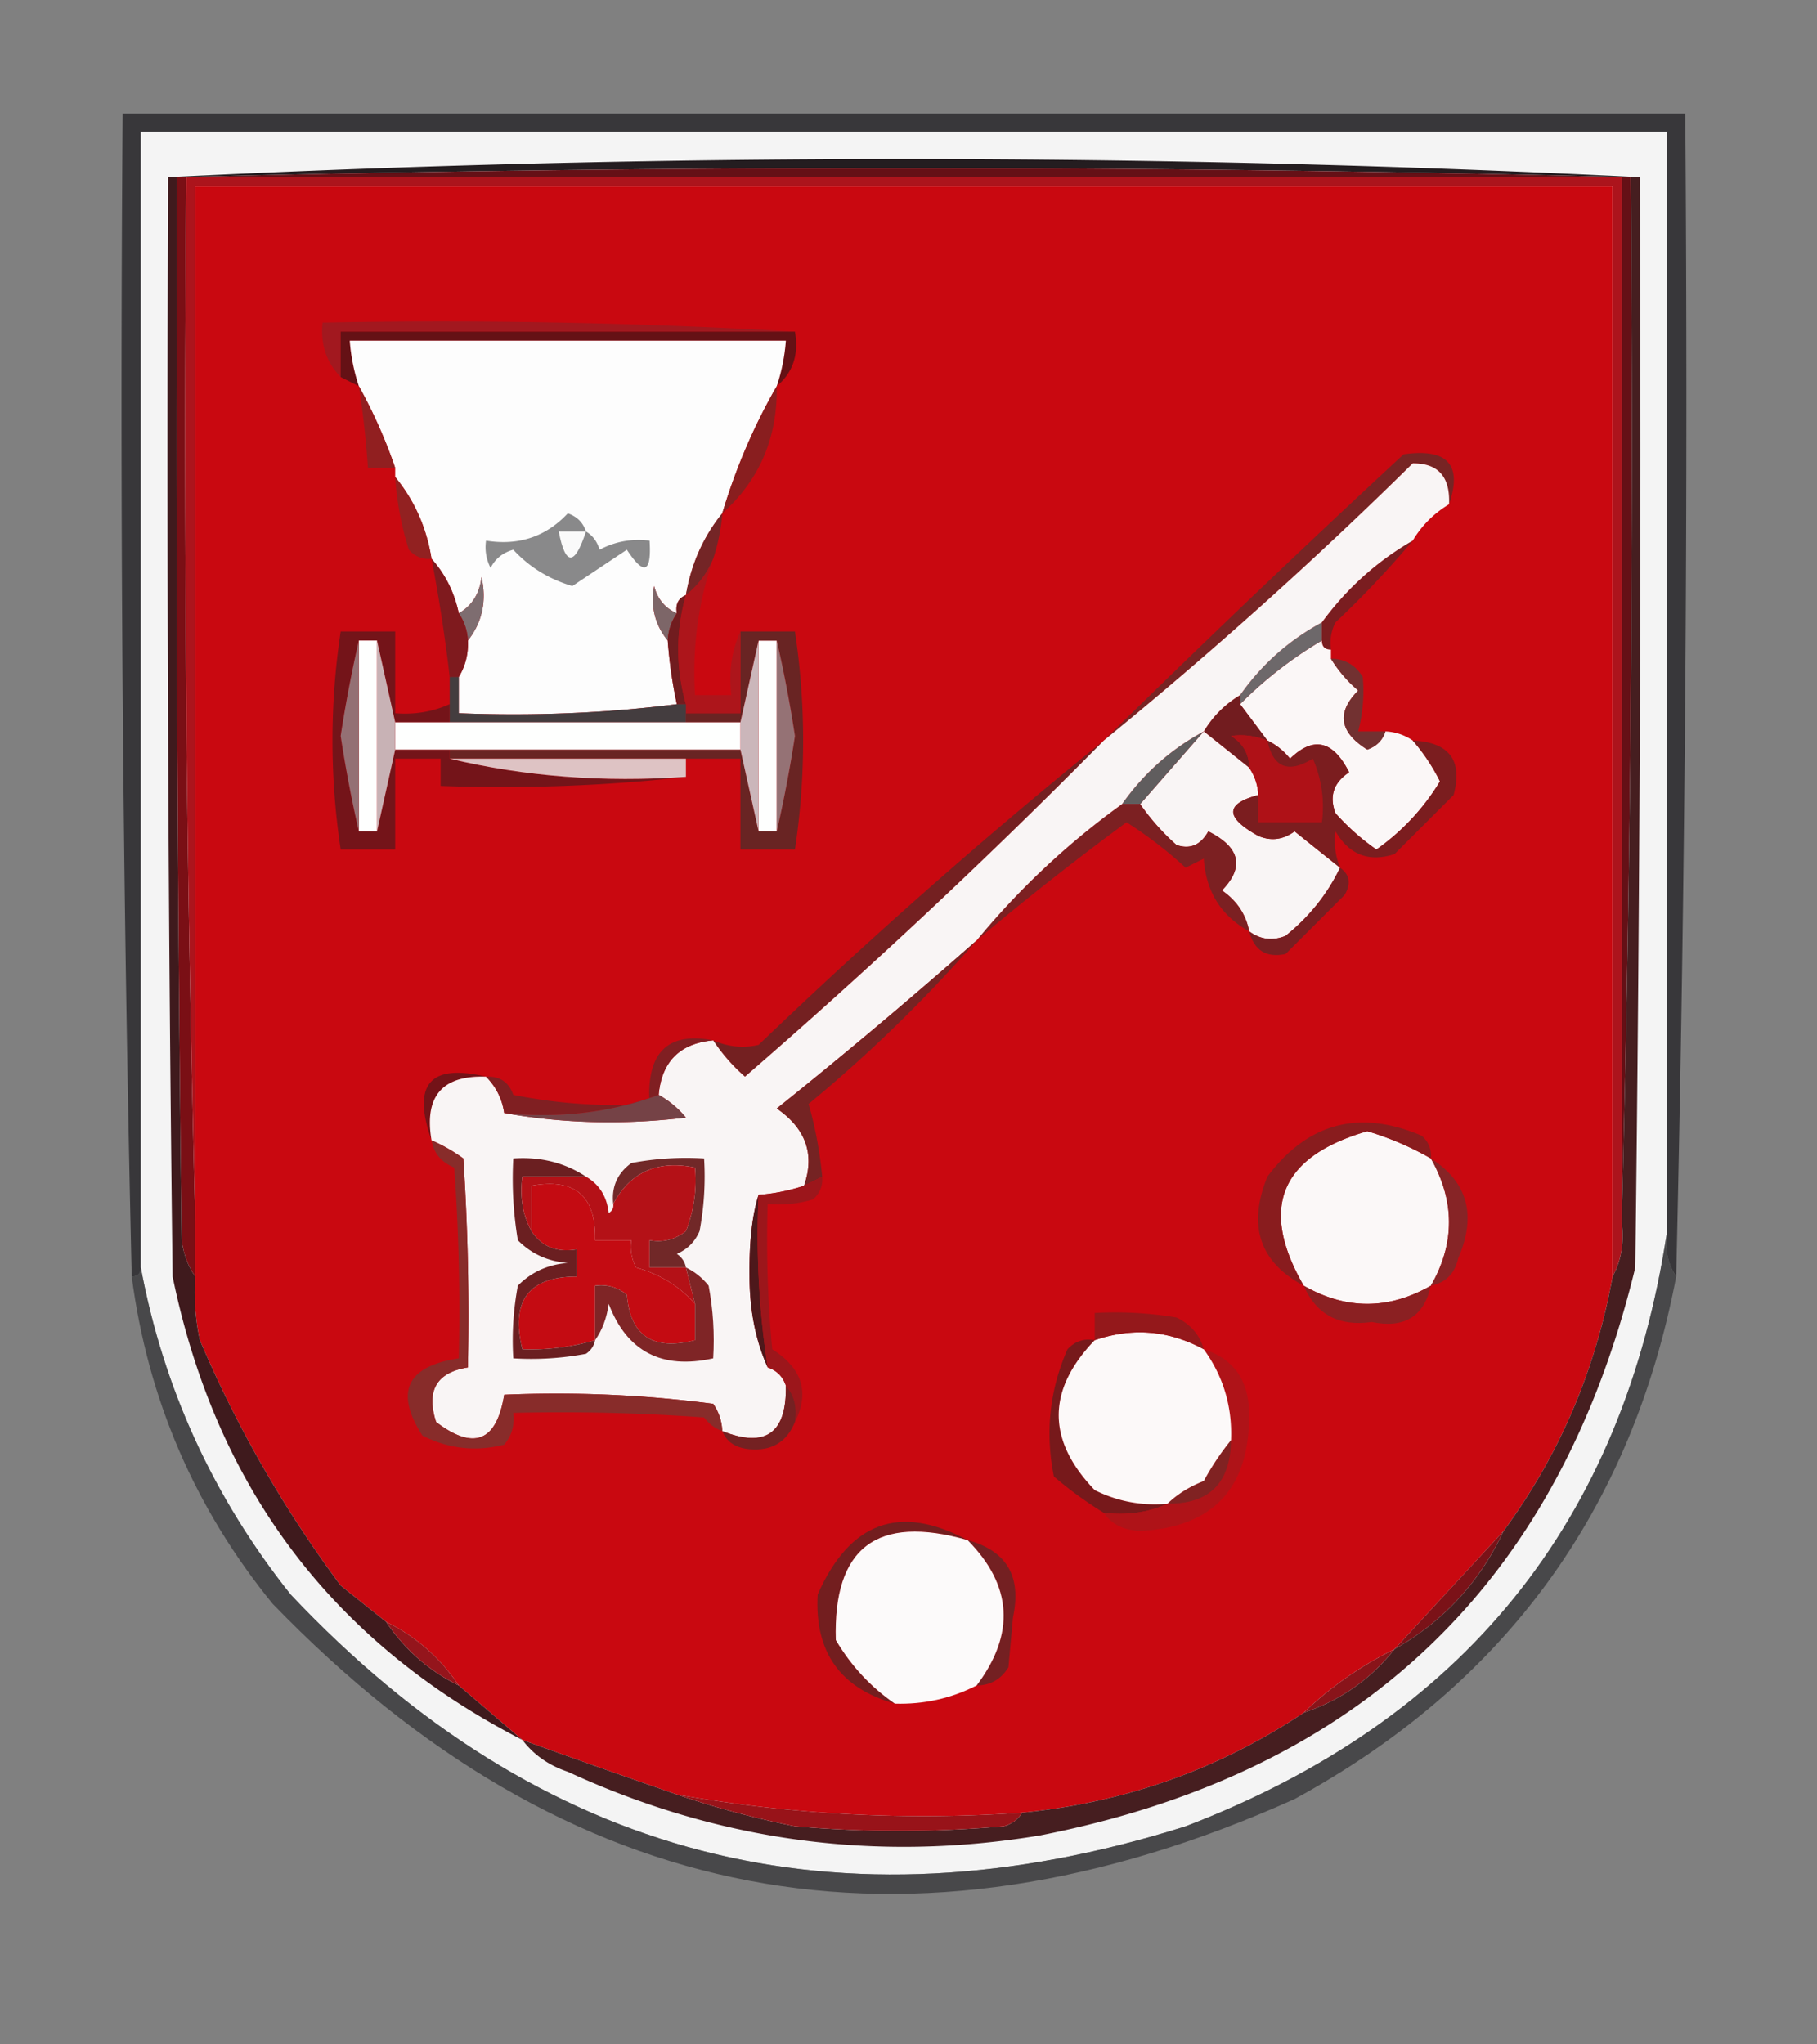 <svg xmlns="http://www.w3.org/2000/svg" width="200" height="225" style="shape-rendering:geometricPrecision;text-rendering:geometricPrecision;image-rendering:optimizeQuality;fill-rule:evenodd;clip-rule:evenodd"><rect width="100%" height="100%" fill="#808080" stroke="none"/><path style="opacity:1" fill="#38373a" d="M184.5 140.5c-.951-1.419-1.284-3.085-1-5v-121h-168v125c0 .667-.333 1-1 1a4129.15 4129.15 0 0 1-1-128h172c.328 42.739-.006 85.406-1 128z"/><path style="opacity:1" fill="#f4f4f4" d="M183.5 135.5c-4.795 31.988-22.462 53.821-53 65.5-38.242 12.065-71.076 3.565-98.5-25.5-8.514-10.69-14.014-22.69-16.5-36v-125h168v121z"/><path style="opacity:1" fill="#241d20" d="M180.5 19.5h-1a3200.58 3200.58 0 0 0-160 0h-1c26.658-1.333 53.658-2 81-2s54.342.667 81 2z"/><path style="opacity:1" fill="#7a0f15" d="M19.5 19.5h1a3306.79 3306.79 0 0 0 1 115v6c-.79-1.109-1.29-2.442-1.5-4-.5-38.999-.667-77.999-.5-117z"/><path style="opacity:1" fill="#c90810" d="M177.5 140.5c-1.887 10.354-5.887 19.687-12 28-3.972 4.307-7.972 8.641-12 13-3.768 1.869-7.102 4.203-10 7-9.332 6.224-19.665 9.89-31 11a156.171 156.171 0 0 1-38-2 1342.456 1342.456 0 0 1-17-6l-7-6c-2.07-3.073-4.736-5.406-8-7-1.648-1.31-3.314-2.643-5-4a131.794 131.794 0 0 1-15.5-27 24.939 24.939 0 0 1-.5-7v-120h156v120z"/><path style="opacity:1" fill="#ac141c" d="M20.5 19.5h158v115c.295 2.235-.039 4.235-1 6v-120h-156v114a3306.79 3306.79 0 0 1-1-115z"/><path style="opacity:1" fill="#651016" d="M19.5 19.5a3200.58 3200.58 0 0 1 160 0c.332 38.504-.001 76.837-1 115v-115h-159z"/><path style="opacity:1" fill="#3f1a1d" d="M18.5 19.5h1c-.167 39.001 0 78.001.5 117 .21 1.558.71 2.891 1.5 4-.163 2.357.003 4.69.5 7a131.794 131.794 0 0 0 15.5 27c1.686 1.357 3.352 2.69 5 4 2.07 3.073 4.736 5.406 8 7l7 6c-20.887-10.745-33.72-27.745-38.5-51-.5-40.332-.667-80.665-.5-121z"/><path style="opacity:1" fill="#a2181f" d="M87.5 36.5h-50v5c-1.574-1.602-2.24-3.602-2-6 17.508-.33 34.841.003 52 1z"/><path style="opacity:1" fill="#651115" d="M87.5 36.5c.447 2.51-.22 4.51-2 6a20.677 20.677 0 0 0 1-5h-48a20.677 20.677 0 0 0 1 5l-2-1v-5h50z"/><path style="opacity:1" fill="#fdfdfd" d="M85.5 42.5c-2.512 4.366-4.512 9.033-6 14-2.092 2.588-3.425 5.588-4 9-.838.342-1.172 1.008-1 2-1.29-.558-2.123-1.558-2.5-3-.405 2.275.095 4.275 1.5 6a51.639 51.639 0 0 0 1 7c-7.816.992-15.816 1.326-24 1v-4c.734-1.208 1.067-2.541 1-4 1.588-2.027 2.088-4.36 1.5-7-.2 1.82-1.034 3.153-2.5 4-.492-2.319-1.492-4.319-3-6-.542-3.412-1.875-6.412-4-9v-1a55.511 55.511 0 0 0-4-9 20.677 20.677 0 0 1-1-5h48a20.677 20.677 0 0 1-1 5z"/><path style="opacity:1" fill="#891e1f" d="M85.5 42.5c.097 5.67-1.903 10.338-6 14 1.488-4.967 3.488-9.634 6-14z"/><path style="opacity:1" fill="#911f20" d="M39.5 42.5a55.511 55.511 0 0 1 4 9h-3a104.613 104.613 0 0 0-1-9z"/><path style="opacity:1" fill="#742526" d="M79.5 56.5a20.677 20.677 0 0 1-1 5 9.818 9.818 0 0 1-3 4c.575-3.412 1.908-6.412 4-9z"/><path style="opacity:1" fill="#922121" d="M43.5 52.5c2.125 2.588 3.458 5.588 4 9-.996.086-1.83-.248-2.5-1a34.077 34.077 0 0 1-1.5-8z"/><path style="opacity:1" fill="#89898a" d="M64.5 58.5c.722.417 1.222 1.084 1.5 2 1.7-.906 3.533-1.24 5.5-1 .225 3.556-.608 3.89-2.5 1l-6 4c-2.576-.758-4.743-2.091-6.5-4-1.147.318-1.98.984-2.5 2a4.932 4.932 0 0 1-.5-3c3.58.577 6.58-.423 9-3 1.022.355 1.689 1.022 2 2z"/><path style="opacity:1" fill="#fafafa" d="M64.5 58.5c-1.254 3.81-2.254 3.81-3 0h3z"/><path style="opacity:1" fill="#772424" d="M159.5 55.5c.136-3.024-1.198-4.524-4-4.5a486.134 486.134 0 0 1-34 30.5 1508.685 1508.685 0 0 1 33-31.5c4.828-.683 6.494 1.15 5 5.5z"/><path style="opacity:1" fill="#7a1d20" d="M155.5 59.5a107.248 107.248 0 0 1-8.5 9 4.934 4.934 0 0 0-.5 3c-.667 0-1-.333-1-1v-2c2.731-3.734 6.064-6.734 10-9z"/><path style="opacity:1" fill="#7e6d70" d="M51.5 70.5a5.728 5.728 0 0 0-1-3c1.466-.847 2.3-2.18 2.5-4 .588 2.64.088 4.973-1.5 7z"/><path style="opacity:1" fill="#7f1a1e" d="M47.5 61.5c1.508 1.681 2.508 3.681 3 6 .61.891.943 1.891 1 3 .067 1.459-.266 2.792-1 4h-1a177.971 177.971 0 0 0-2-13z"/><path style="opacity:1" fill="#7d6668" d="M74.5 67.5a5.728 5.728 0 0 0-1 3c-1.405-1.725-1.905-3.725-1.5-6 .377 1.442 1.21 2.442 2.5 3z"/><path style="opacity:1" fill="#711c1f" d="M75.5 65.5c-1.125 3.979-1.125 7.979 0 12h-1a51.639 51.639 0 0 1-1-7 5.728 5.728 0 0 1 1-3c-.172-.992.162-1.658 1-2z"/><path style="opacity:1" fill="#741419" d="M49.5 77.5v2h-6l-2-9h-2a145.012 145.012 0 0 0-2 10.5 145.012 145.012 0 0 0 2 10.5h2l2-9h6v1c8.269 1.97 16.936 2.636 26 2-8.818.993-17.818 1.327-27 1v-3h-5v10h-6a80.258 80.258 0 0 1 0-24h6v9c2.12.175 4.12-.159 6-1z"/><path style="opacity:1" fill="#fefffe" d="M39.5 70.5h2v21h-2v-21zM83.5 70.5h2v21h-2v-21z"/><path style="opacity:1" fill="#692423" d="M81.5 69.5h6a80.258 80.258 0 0 1 0 24h-6v-10h-32v-1h32l2 9h2a145.012 145.012 0 0 0 2-10.5 145.012 145.012 0 0 0-2-10.5h-2l-2 9h-6v-1h6v-9z"/><path style="opacity:1" fill="#fbf7f7" d="M145.5 70.5c0 .667.333 1 1 1v1c.79 1.294 1.79 2.46 3 3.5-2.409 2.417-2.075 4.584 1 6.5 1.022-.356 1.689-1.022 2-2a5.728 5.728 0 0 1 3 1 20.967 20.967 0 0 1 3 4.5 24.994 24.994 0 0 1-7 7.5 25.501 25.501 0 0 1-4.5-4c-.711-1.867-.211-3.367 1.5-4.5-1.76-3.505-3.927-4.005-6.5-1.5-.708-.88-1.542-1.547-2.5-2l-3-4a44.906 44.906 0 0 1 9-7z"/><path style="opacity:1" fill="#ad151b" d="M78.5 61.5c-1.647 4.775-2.314 9.775-2 15h4c-.302-2.56.032-4.893 1-7v9h-6v-1c-1.125-4.021-1.125-8.021 0-12a9.818 9.818 0 0 0 3-4z"/><path style="opacity:1" fill="#6d686a" d="M145.5 68.5v2a44.906 44.906 0 0 0-9 7v-1c2.38-3.38 5.38-6.047 9-8z"/><path style="opacity:1" fill="#723131" d="M146.5 72.5c1.517.01 2.684.677 3.5 2 .18 1.988.014 3.988-.5 6h3c-.311.978-.978 1.644-2 2-3.075-1.916-3.409-4.083-1-6.5a14.696 14.696 0 0 1-3-3.5z"/><path style="opacity:1" fill="#443d3f" d="M49.5 74.5h1v4c8.184.326 16.184-.008 24-1h1v2h-26v-5z"/><path style="opacity:1" fill="#fefffe" d="M43.5 79.5h38v3h-38v-3z"/><path style="opacity:1" fill="#947074" d="M39.5 70.5v21a145.012 145.012 0 0 1-2-10.5 145.012 145.012 0 0 1 2-10.5z"/><path style="opacity:1" fill="#c8b2b5" d="m41.5 70.5 2 9v3l-2 9v-21z"/><path style="opacity:1" fill="#957275" d="M85.5 70.5a145.012 145.012 0 0 1 2 10.5 145.012 145.012 0 0 1-2 10.5v-21z"/><path style="opacity:1" fill="#721c1f" d="M136.5 76.5v1l3 4c-1.347-.528-2.681-.695-4-.5 1.323.816 1.989 1.983 2 3.5l-5-4c1-1.667 2.333-3 4-4z"/><path style="opacity:1" fill="#cbb6ba" d="M83.5 70.5v21l-2-9v-3l2-9z"/><path style="opacity:1" fill="#f9f5f5" d="m132.5 80.5 5 4c.61.891.943 1.891 1 3-3.672.966-3.672 2.466 0 4.5 1.399.595 2.732.428 4-.5 1.686 1.357 3.352 2.69 5 4-1.382 2.894-3.382 5.394-6 7.5-1.428.579-2.762.412-4-.5-.359-1.871-1.359-3.371-3-4.5 2.505-2.573 2.005-4.74-1.5-6.5-.837 1.507-2.004 2.007-3.5 1.5a25.154 25.154 0 0 1-4-4.5l7-8z"/><path style="opacity:1" fill="#dec3c4" d="M49.5 83.5h26v2c-9.064.636-17.731-.03-26-2z"/><path style="opacity:1" fill="#605d5e" d="m132.5 80.5-7 8h-2c2.4-3.403 5.4-6.07 9-8z"/><path style="opacity:1" fill="#af1117" d="M139.5 81.5c.632 2.992 2.299 3.659 5 2a13.115 13.115 0 0 1 1 7h-7v-3a5.727 5.727 0 0 0-1-3c-.011-1.517-.677-2.684-2-3.5 1.319-.195 2.653-.028 4 .5z"/><path style="opacity:1" fill="#7b1d1f" d="M139.5 81.5c.958.453 1.792 1.12 2.5 2 2.573-2.505 4.74-2.005 6.5 1.5-1.711 1.133-2.211 2.633-1.5 4.5a25.501 25.501 0 0 0 4.5 4 24.994 24.994 0 0 0 7-7.5 20.967 20.967 0 0 0-3-4.5c4.033.191 5.533 2.191 4.5 6l-6.5 6.5c-2.808.92-4.975.087-6.5-2.5-.195 1.32-.028 2.653.5 4-1.648-1.31-3.314-2.643-5-4-1.268.928-2.601 1.095-4 .5-3.672-2.034-3.672-3.534 0-4.5v3h7a13.115 13.115 0 0 0-1-7c-2.701 1.659-4.368.992-5-2z"/><path style="opacity:1" fill="#742021" d="M121.5 81.5a691.722 691.722 0 0 1-39.5 37 19.555 19.555 0 0 1-3.5-4c1.637.718 3.303.884 5 .5a594.214 594.214 0 0 1 38-33.5z"/><path style="opacity:1" fill="#7c2022" d="M123.5 88.5h2a25.154 25.154 0 0 0 4 4.5c1.496.507 2.663.007 3.5-1.5 3.505 1.76 4.005 3.927 1.5 6.5 1.641 1.129 2.641 2.629 3 4.5-3.093-1.704-4.76-4.37-5-8l-2 1a46.196 46.196 0 0 0-6.5-5 321.941 321.941 0 0 0-16.5 13 85.192 85.192 0 0 1 16-15z"/><path style="opacity:1" fill="#771f22" d="M147.5 95.5c1.073.75 1.24 1.75.5 3l-6.5 6.5c-2.114.442-3.448-.391-4-2.5 1.238.912 2.572 1.079 4 .5 2.618-2.106 4.618-4.606 6-7.5z"/><path style="opacity:1" fill="#731318" d="M53.5 118.5c-4.823-.173-6.823 2.161-6 7-2.175-6.152-.175-8.485 6-7z"/><path style="opacity:1" fill="#f9f5f5" d="M159.5 55.5c-1.667 1-3 2.333-4 4-3.936 2.266-7.269 5.266-10 9-3.62 1.953-6.62 4.62-9 8-1.667 1-3 2.333-4 4-3.6 1.93-6.6 4.597-9 8a85.192 85.192 0 0 0-16 15 604.308 604.308 0 0 1-22 18.5c3.207 2.212 4.207 5.046 3 8.5a20.691 20.691 0 0 1-5 1c-.711 2.235-1.045 5.235-1 9 .014 3.739.68 7.072 2 10 1 .333 1.667 1 2 2 .104 5.24-2.23 6.906-7 5a5.577 5.577 0 0 0-1-3 133.156 133.156 0 0 0-23-1c-.839 5.168-3.339 6.168-7.5 3-1.111-3.455.056-5.455 3.5-6 .166-7.674 0-15.341-.5-23a18.476 18.476 0 0 0-3.5-2c-.823-4.839 1.177-7.173 6-7 1.1 1.105 1.767 2.438 2 4 6.487 1.154 13.154 1.321 20 .5a10.526 10.526 0 0 0-3-2.5c.333-3.667 2.333-5.667 6-6a19.555 19.555 0 0 0 3.5 4 691.722 691.722 0 0 0 39.5-37 486.134 486.134 0 0 0 34-30.5c2.802-.024 4.136 1.476 4 4.5z"/><path style="opacity:1" fill="#801f22" d="M78.5 114.5c-3.667.333-5.667 2.333-6 6-5.235 1.95-10.902 2.617-17 2-.233-1.562-.9-2.895-2-4 1.495-.085 2.495.581 3 2a57.15 57.15 0 0 0 15 1c-.369-5.638 1.964-7.972 7-7z"/><path style="opacity:1" fill="#754246" d="M72.5 120.5a10.526 10.526 0 0 1 3 2.5c-6.846.821-13.513.654-20-.5 6.098.617 11.765-.05 17-2z"/><path style="opacity:1" fill="#752323" d="M107.5 103.5a157.365 157.365 0 0 1-18.5 18c.73 2.521 1.23 5.187 1.5 8l-2 1c1.207-3.454.207-6.288-3-8.5a604.308 604.308 0 0 0 22-18.5z"/><path style="opacity:1" fill="#fbf8f8" d="M157.5 127.5c2.659 4.698 2.659 9.365 0 14-4.667 2.667-9.333 2.667-14 0-4.924-8.551-2.59-14.218 7-17a32.8 32.8 0 0 1 7 3z"/><path style="opacity:1" fill="#712828" d="M75.5 139.5h-4v-3c1.478.262 2.811-.071 4-1a15.42 15.42 0 0 0 1-7c-4.12-.842-7.12.491-9 4-.204-1.89.463-3.39 2-4.5a32.462 32.462 0 0 1 8-.5 32.438 32.438 0 0 1-.5 8c-.5 1.167-1.333 2-2.5 2.5.556.383.89.883 1 1.5z"/><path style="opacity:1" fill="#891c1e" d="M157.5 127.5a32.8 32.8 0 0 0-7-3c-9.59 2.782-11.924 8.449-7 17-4.856-2.593-6.19-6.593-4-12 4.452-5.936 10.118-7.436 17-4.5.752.671 1.086 1.504 1 2.5z"/><path style="opacity:1" fill="#c40b12" d="M76.5 143.5v4c-4.618 1.191-7.118-.475-7.5-5-1.011-.837-2.178-1.17-3.5-1v6a24.93 24.93 0 0 1-8 1c-1.316-5.336.684-8.003 6-8v-3c-2.198.38-3.865-.287-5-2v-5c4.794-.873 7.127 1.127 7 6h4a4.932 4.932 0 0 0 .5 3c2.612.717 4.778 2.05 6.5 4z"/><path style="opacity:1" fill="#6b1f21" d="M64.5 129.5h-7c-.295 2.235.039 4.235 1 6 1.135 1.713 2.802 2.38 5 2v3c-5.316-.003-7.316 2.664-6 8a24.93 24.93 0 0 0 8-1c-.11.617-.444 1.117-1 1.5a32.462 32.462 0 0 1-8 .5 32.438 32.438 0 0 1 .5-8c1.49-1.504 3.324-2.337 5.5-2.5-2.176-.163-4.01-.996-5.5-2.5a40.939 40.939 0 0 1-.5-9c2.995-.206 5.662.46 8 2z"/><path style="opacity:1" fill="#872426" d="M157.5 127.5c4.062 2.596 5.062 6.263 3 11-.368 1.675-1.368 2.675-3 3 2.659-4.635 2.659-9.302 0-14z"/><path style="opacity:1" fill="#b41117" d="m75.5 139.5 1 4c-1.722-1.95-3.888-3.283-6.5-4a4.932 4.932 0 0 1-.5-3h-4c.127-4.873-2.206-6.873-7-6v5c-.961-1.765-1.295-3.765-1-6h7c1.466.847 2.3 2.18 2.5 4 .399-.228.565-.562.5-1 1.88-3.509 4.88-4.842 9-4a15.42 15.42 0 0 1-1 7c-1.189.929-2.522 1.262-4 1v3h4z"/><path style="opacity:1" fill="#4d181b" d="M83.5 131.5a96.254 96.254 0 0 0 1 19c-1.32-2.928-1.986-6.261-2-10-.045-3.765.289-6.765 1-9z"/><path style="opacity:1" fill="#9c161b" d="M90.5 129.5c.086.996-.248 1.829-1 2.5-1.634.494-3.3.66-5 .5-.166 5.344 0 10.677.5 16 3.305 2.092 4.139 4.759 2.5 8 .268-1.599-.066-2.932-1-4-.333-1-1-1.667-2-2a96.254 96.254 0 0 1-1-19 20.691 20.691 0 0 0 5-1l2-1z"/><path style="opacity:1" fill="#882c2a" d="M47.5 125.5a18.476 18.476 0 0 1 3.5 2c.5 7.659.666 15.326.5 23-3.444.545-4.611 2.545-3.5 6 4.161 3.168 6.661 2.168 7.5-3 7.696-.331 15.362.003 23 1 .627.917.96 1.917 1 3-.79-.283-1.456-.783-2-1.5-6.992-.5-13.992-.666-21-.5.17 1.322-.163 2.489-1 3.5-3.134.79-6.134.457-9-1-3.08-4.794-1.746-7.627 4-8.5.166-7.008 0-14.008-.5-21-1.417-.578-2.25-1.578-2.5-3z"/><path style="opacity:1" fill="#48484a" d="M183.5 135.5c-.284 1.915.049 3.581 1 5-4.9 25.744-18.9 44.911-42 57.5-42.632 19.14-80.132 11.973-112.5-21.5-8.561-10.509-13.728-22.509-15.5-36 .667 0 1-.333 1-1 2.486 13.31 7.986 25.31 16.5 36 27.425 29.065 60.258 37.565 98.5 25.5 30.538-11.679 48.205-33.512 53-65.5z"/><path style="opacity:1" fill="#89141a" d="M153.5 181.5c-2.63 3.317-5.963 5.65-10 7 2.898-2.797 6.232-5.131 10-7z"/><path style="opacity:1" fill="#7b1218" d="M165.5 168.5c-2.613 5.613-6.613 9.946-12 13 4.028-4.359 8.028-8.693 12-13z"/><path style="opacity:1" fill="#94151c" d="M42.5 178.5c3.264 1.594 5.93 3.927 8 7-3.264-1.594-5.93-3.927-8-7z"/><path style="opacity:1" fill="#731e1f" d="M106.5 169.5c-9.971-2.847-14.805.82-14.5 11 1.694 2.858 3.86 5.191 6.5 7-6.02-1.694-8.852-5.694-8.5-12 3.528-8.011 9.028-10.011 16.5-6z"/><path style="opacity:1" fill="#742022" d="M106.5 169.5c4.307 1.164 5.974 3.998 5 8.5l-.5 5.5c-.816 1.323-1.983 1.989-3.5 2 4.271-5.68 3.938-11.013-1-16z"/><path style="opacity:1" fill="#fcfafa" d="M106.5 169.5c4.938 4.987 5.271 10.32 1 16-2.808 1.429-5.808 2.095-9 2-2.64-1.809-4.806-4.142-6.5-7-.305-10.18 4.529-13.847 14.5-11z"/><path style="opacity:1" fill="#77191b" d="M120.5 147.5c-5.286 5.502-5.286 11.002 0 16.5 2.514 1.252 5.18 1.752 8 1.5-2.107.968-4.441 1.302-7 1a43.19 43.19 0 0 1-5.5-4c-.968-4.86-.468-9.526 1.5-14 .825-.886 1.825-1.219 3-1z"/><path style="opacity:1" fill="#af1318" d="M132.5 148.5c3.266 1.037 4.933 3.37 5 7 .086 8.244-3.914 12.577-12 13-1.833-.085-3.166-.752-4-2 2.559.302 4.893-.032 7-1 4.622.045 6.955-2.288 7-7 .15-3.695-.85-7.028-3-10z"/><path style="opacity:1" fill="#802222" d="M135.5 158.5c-.045 4.712-2.378 7.045-7 7 1.1-1.058 2.434-1.892 4-2.5a29.01 29.01 0 0 1 3-4.5z"/><path style="opacity:1" fill="#742122" d="M86.5 152.5c.934 1.068 1.268 2.401 1 4-.891 2.214-2.558 3.214-5 3-1.53-.14-2.53-.807-3-2 4.77 1.906 7.104.24 7-5z"/><path style="opacity:1" fill="#fcf9f9" d="M132.5 148.5c2.15 2.972 3.15 6.305 3 10a29.01 29.01 0 0 0-3 4.5c-1.566.608-2.9 1.442-4 2.5-2.82.252-5.486-.248-8-1.5-5.286-5.498-5.286-10.998 0-16.5 4.141-1.421 8.141-1.088 12 1z"/><path style="opacity:1" fill="#8b2022" d="M143.5 141.5c4.667 2.667 9.333 2.667 14 0-.758 3.397-2.925 4.73-6.5 4-3.617.513-6.117-.821-7.5-4z"/><path style="opacity:1" fill="#94181b" d="M132.5 148.5c-3.859-2.088-7.859-2.421-12-1v-3a40.914 40.914 0 0 1 9 .5c1.563.759 2.563 1.926 3 3.5z"/><path style="opacity:1" fill="#7f2526" d="M75.5 139.5c.958.453 1.792 1.119 2.5 2 .497 2.646.664 5.313.5 8-5.656 1.257-9.49-.743-11.5-6-.21 1.558-.71 2.891-1.5 4v-6c1.322-.17 2.489.163 3.5 1 .382 4.525 2.882 6.191 7.5 5v-4l-1-4z"/><path style="opacity:1" fill="#461e20" d="M179.5 19.5h1c.167 40.001 0 80.001-.5 120-8.416 34.747-30.249 55.58-65.5 62.5-18.043 2.992-35.376.659-52-7-2.084-.697-3.751-1.864-5-3.5 5.693 2.052 11.36 4.052 17 6 4.19 1.43 8.524 2.597 13 3.5 7.667.667 15.333.667 23 0 .916-.278 1.582-.778 2-1.5 11.335-1.11 21.668-4.776 31-11 4.037-1.35 7.37-3.683 10-7 5.387-3.054 9.387-7.387 12-13 6.113-8.313 10.113-17.646 12-28 .961-1.765 1.295-3.765 1-6a3305.302 3305.302 0 0 0 1-115z"/><path style="opacity:1" fill="#981319" d="M74.5 197.5a156.171 156.171 0 0 0 38 2c-.418.722-1.084 1.222-2 1.5-7.667.667-15.333.667-23 0-4.476-.903-8.81-2.07-13-3.5z"/></svg>